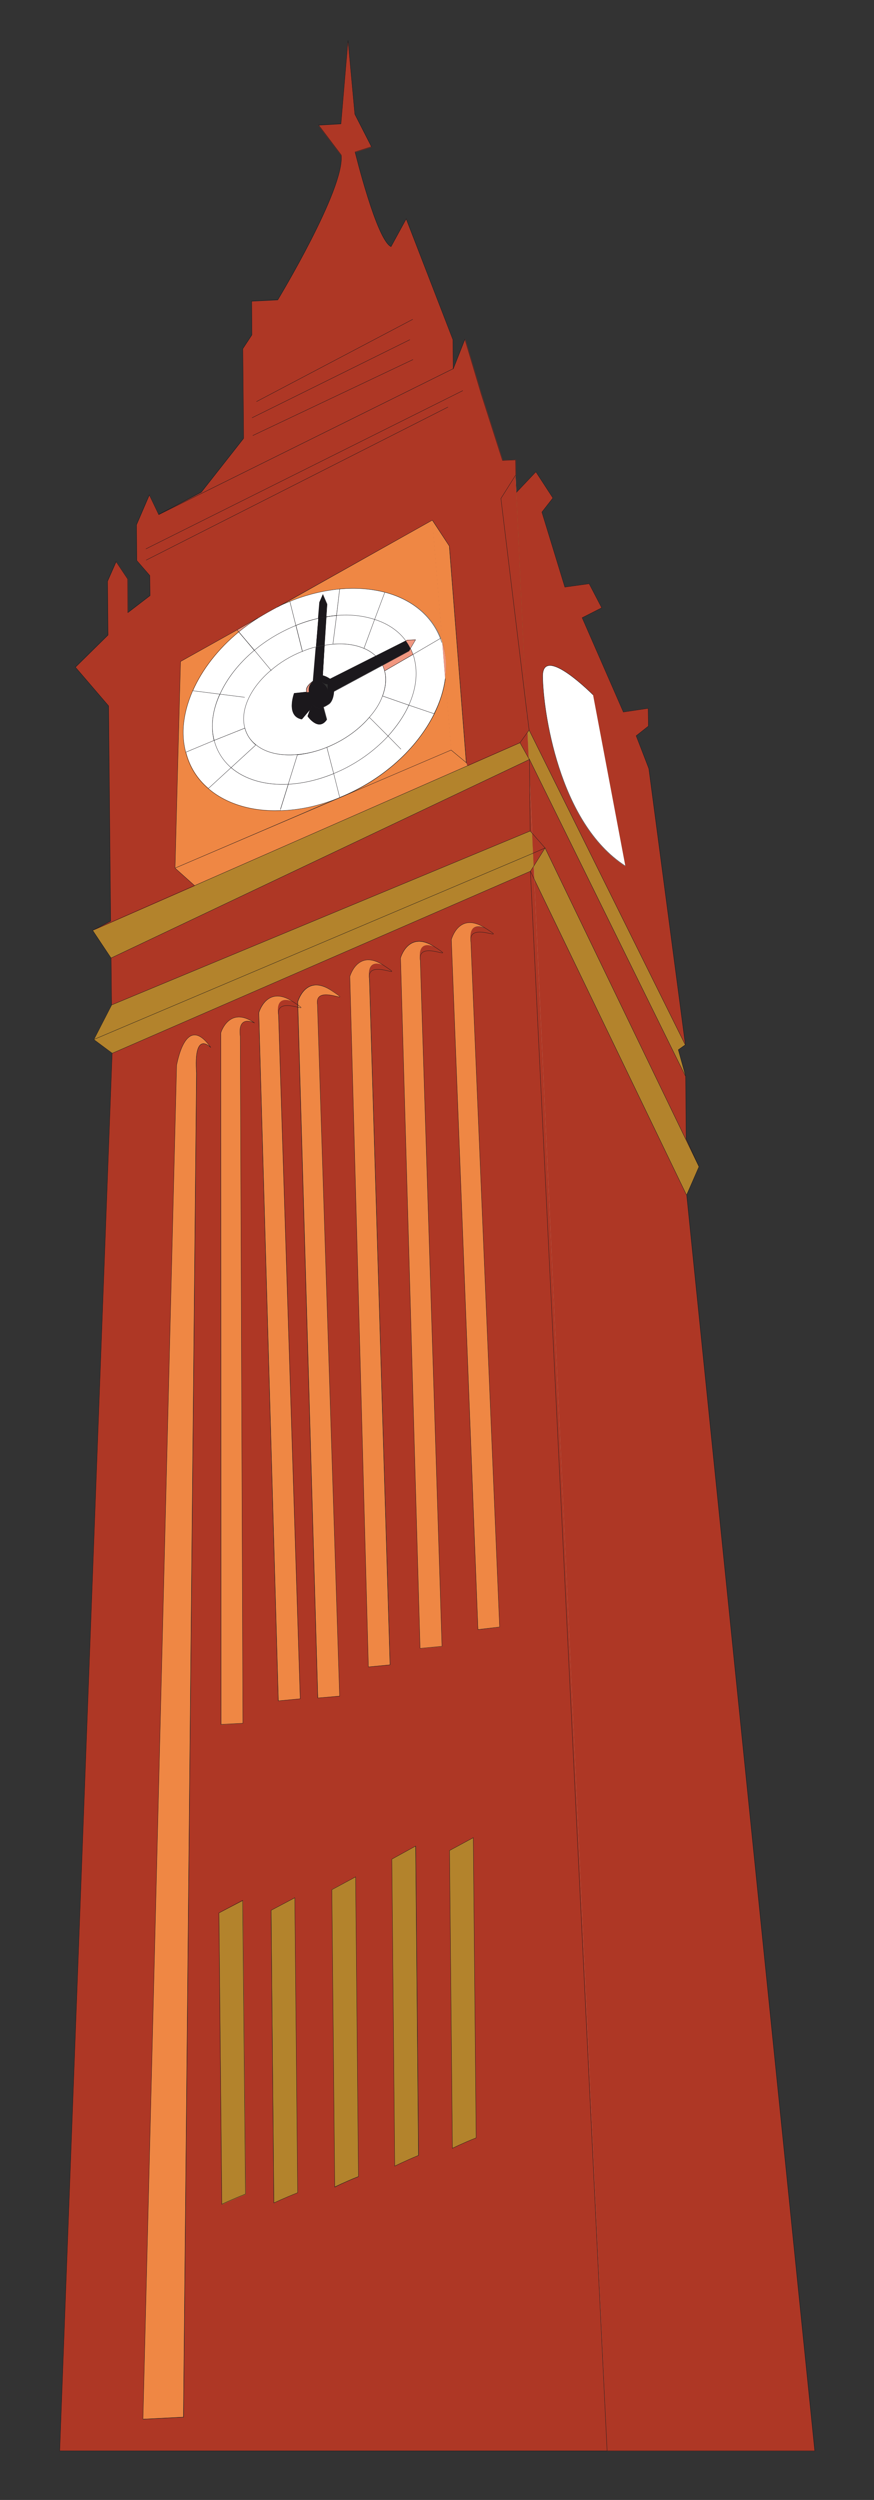 <?xml version="1.0" encoding="utf-8"?>
<!-- Generator: Adobe Illustrator 18.0.0, SVG Export Plug-In . SVG Version: 6.00 Build 0)  -->
<!DOCTYPE svg PUBLIC "-//W3C//DTD SVG 1.1//EN" "http://www.w3.org/Graphics/SVG/1.1/DTD/svg11.dtd">
<svg version="1.1" id="Layer_1" xmlns="http://www.w3.org/2000/svg" xmlns:xlink="http://www.w3.org/1999/xlink" x="0px" y="0px"
	 viewBox="0 0 1400 4000" enable-background="new 0 0 1400 4000" xml:space="preserve">
<rect x="0" y="0" width="1400" height="4000" fill="#333333" stroke="none"/>
<g id="g1665">
	<g id="g6805">
		<g id="g1499" transform="translate(0 0)">
			<polygon id="polygon1501" fill="#AE3725" points="1099.6,1911.9 1304.8,3921.8 972.5,3921.8 855.9,1407 			"/>
			<polygon id="polygon1503" fill="#AE3725" points="848.4,1243.6 848,1214.7 1097.9,1721.7 1098.3,1757.6 1098.7,1822 
				1119.6,1866.7 873.1,1356.8 852.6,1333.4 			"/>
			<polygon id="polygon1505" fill="#B3832C" points="855.1,1385.7 873.1,1356.8 1119.6,1866.7 1099.6,1911.9 855.9,1407 			"/>
			<polygon id="polygon1507" fill="#B3832C" points="845,1171.7 847.6,1168.3 1097.5,1671.5 1086.2,1679.5 1097.9,1721.7 
				848,1214.7 846.7,1213.1 			"/>
			<path id="path1509" fill="#AE3725" d="M1039,1229.8l58.5,441.8l-249.9-503.2l-4.6-36.8L827.1,788l31.3-33l27.2,41.8L868,819.3
				l36.8,120l38.9-5.4l20.1,38.5l-31.3,15.9l66,150.9l39.7-5.9l0.4,28.4l-19.6,15.5L1039,1229.8L1039,1229.8z M1001.8,1386.1
				L950,1111.9c0,0-81.1-81.9-80.7-29.7C869.7,1134.9,893.5,1316.7,1001.8,1386.1z"/>
			<path id="path1511" fill="#FFFFFF" d="M950,1111.9l51.8,274.2c-108.2-69.4-132.1-251.2-132.5-303.4
				C868.5,1030,950,1111.9,950,1111.9L950,1111.9z"/>
			<polygon id="polygon1513" fill="#F19780" points="972.5,3921.8 849.6,1394 855.9,1407 			"/>
			<path id="path1515" fill="#AE3725" d="M337.7,1676.1c-41-58.1-54.3,28.4-54.3,28.4l-53.9,2166.6l64.8-3.3l20.9-2150.3
				C310.1,1650.2,334.7,1673.6,337.7,1676.1L337.7,1676.1z M407.9,1636.9c-41-28.4-54.3,15.9-54.3,15.9l0.4,1106.7l34.7-2.1
				l-4.2-1098.8C380.3,1623.9,404.9,1635.6,407.9,1636.9L407.9,1636.9z M849.6,1394l122.9,2527.3H95.7l84-2236.4L849.6,1394
				L849.6,1394z M800.3,2603.6l-46-1095.9c-6.3-35.9,22.6-22.6,22.6-22.6c-42.2-26.7-53.9,18.8-53.9,18.8l42.6,1103.8L800.3,2603.6
				L800.3,2603.6z M762.7,3420.7l-4.6-480.2l-38,20.5l4.6,476.5C724.7,3437.4,741.4,3429,762.7,3420.7z M708,2634.1L673.3,1537
				c-5.9-35.9,22.6-22.2,22.6-22.2c-41.8-27.2-54.3,18-54.3,18l31.3,1104.6L708,2634.1z M670.8,3448.7l-4.6-494.9l-38,20.9
				l4.6,491.1C632.3,3465.8,649,3457,670.8,3448.7z M625.2,2663.8l-33-1097.1c-5.9-35.9,22.6-22.2,22.6-22.2
				c-41.8-27.2-53.9,18-53.9,18l29.7,1104.6L625.2,2663.8L625.2,2663.8z M574.2,3482.9l-4.6-479.4l-38,20.5l4.6,476
				C536.2,3499.6,552.9,3491.3,574.2,3482.9z M544.1,2713.5l-35.5-1106.3c-5.9-36.4,22.6-22.6,22.6-22.6c-41.8-27.6-54.3,18-54.3,18
				L509,2716.4L544.1,2713.5L544.1,2713.5z M480.6,2718.1l-34.7-1093.4c-5.9-35.9,22.6-22.2,22.6-22.2c-41.8-27.2-54.3,18-54.3,18
				l31.3,1100.9L480.6,2718.1z M476.8,3508.4l-4.6-471.9l-38,20.1l4.2,468.5C438.4,3525.1,455.1,3516.8,476.8,3508.4z M393.7,3510.9
				l-4.6-469.8l-38,20.1l4.6,466.4C355.2,3527.2,371.9,3519.3,393.7,3510.9z"/>
			<polygon id="polygon1517" fill="#F19780" points="873.1,1356.8 853.8,1365.2 852.6,1333.4 			"/>
			<polygon id="polygon1519" fill="#F19780" points="855.1,1385.7 853.8,1365.2 873.1,1356.8 			"/>
			<polygon id="polygon1521" fill="#F19780" points="855.9,1407 849.6,1394 855.1,1385.7 			"/>
			<polygon id="polygon1523" fill="#B3832C" points="150.4,1663.2 853.8,1365.2 855.1,1385.7 849.6,1394 179.7,1685.3 			"/>
			<polygon id="polygon1525" fill="#B3832C" points="849.2,1329.7 852.6,1333.4 853.8,1365.2 150.4,1663.2 178.8,1608 			"/>
			<polygon id="polygon1527" fill="#F19780" points="852.6,1333.4 849.2,1329.7 848.4,1243.6 			"/>
			<polygon id="polygon1529" fill="#AE3725" points="847.1,1215.6 848.4,1243.6 849.2,1329.7 178.8,1608 178,1532.8 			"/>
			<polygon id="polygon1531" fill="#F19780" points="847.1,1215.6 848,1214.7 848.4,1243.6 			"/>
			<polygon id="polygon1533" fill="#F19780" points="848,1214.7 847.1,1215.6 846.7,1213.1 			"/>
			<polygon id="polygon1535" fill="#F19780" points="847.6,1168.3 845,1171.7 843,1131.6 			"/>
			<polygon id="polygon1537" fill="#B3832C" points="311.7,1417 748.9,1225.2 832.9,1188.4 846.7,1213.1 847.1,1215.6 178,1532.8 
				148.7,1488.5 			"/>
			<polygon id="polygon1539" fill="#F19780" points="846.7,1213.1 832.9,1188.4 845,1171.7 			"/>
			<path id="path1541" fill="#AE3725" d="M843,1131.6l2.1,40.5l-12.1,16.7l-83.6,36.8l-2.1-5l-27.2-346.5l-27.2-41.8L444.7,971.5
				c-10.9,5.4-20.9,11.3-30.9,17.6l-33.4,18.8l-90.7,51l-2.9,105.3l-5.9,225.3l31.3,28l0,0l-163.4,71.5l28.8-15l-3.3-344.4
				l-53.1-61.9l52.2-51.4l-0.8-86.1l13.8-31.3l18.4,27.6l0.4,53.9l35.5-27.2l-0.4-32.2l-20.9-23.8l-0.4-57.3l20.5-47.6l15,31.3
				l471.9-233.6l18.8-47.6l26.3,88.2l33.9,105.7l20.9-0.8l0.4,25.1l-23.4,37.2L843,1131.6L843,1131.6z"/>
			<polygon id="polygon1543" fill="#B3832C" points="827.1,788 843,1131.6 802.4,797.6 825.8,760.4 826.2,789.3 			"/>
			<polygon id="polygon1545" fill="#F19780" points="827.1,788 826.2,789.3 825.8,760.4 			"/>
			<path id="path1547" fill="#EF8744" d="M754.4,1507.7l46,1095.9l-34.7,3.8L723,1503.5c0,0,11.7-45.6,53.9-18.8
				C776.9,1484.7,748.5,1471.3,754.4,1507.7L754.4,1507.7z"/>
			<path id="path1549" fill="#B3832C" d="M758.1,2940.4l4.6,480.2c-21.3,8.4-38,16.7-38,16.7l-4.6-476.5L758.1,2940.4L758.1,2940.4z
				"/>
			<polygon id="polygon1551" fill="#EF8744" points="280.4,1389 544.5,1276.2 722.6,1200.1 746.8,1220.2 748.9,1225.2 311.7,1417 
				311.7,1417 			"/>
			<path id="path1553" fill="#EF8744" d="M719.7,873.7l27.2,346.5l-24.2-20.1l-9.6-114.9c2.1-17.1,1.3-34.3-2.5-50.2
				c-0.4-2.5-1.3-4.6-2.1-7.1l-16.3-196L719.7,873.7L719.7,873.7z"/>
			<path id="path1555" fill="#AE3725" d="M725.5,543.5l0.4,46.8L254.1,823.9l68.5-35.9l67.7-86.1l-1.3-143.4l14.6-22.2l-0.4-53.9
				l41.8-2.1c0,0,107.8-178,101.6-231.5l-36.4-48.1l35.9-2.1l11.3-133.3l10.9,117.9l26.7,52.2l-26.3,8.4c0,0,34.7,141.7,57.7,151.3
				l24.2-44.3L725.5,543.5L725.5,543.5z"/>
			<path id="path1557" fill="#EF8744" d="M713.4,1085.6l9.6,114.9l-178.5,76.1v-0.4c69.4-28,123.7-79,151.3-133.7
				C704.6,1123.6,710.9,1104.4,713.4,1085.6L713.4,1085.6z"/>
			<path id="path1559" fill="#F19780" d="M710.5,1035c4.2,16.3,5,33,2.5,50.2l-4.6-57.3C709.2,1030.4,710.1,1032.9,710.5,1035
				L710.5,1035z"/>
			<path id="path1561" fill="#FFFFFF" d="M708.4,1027.9l4.6,57.3c-2.5,18.8-8.4,38-18,56.8l-40.5-14.2c11.3-24.7,15-50.6,8.8-74
				c-0.4-2.5-1.3-4.6-2.1-7.1l44.7-25.9C707.1,1023.3,708,1025.8,708.4,1027.9L708.4,1027.9z"/>
			<path id="path1563" fill="#EF8744" d="M692.5,832.3l16.3,196c-0.8-2.5-1.7-4.6-2.5-7.1c-14.6-37.2-47.2-62.7-89.4-73.6
				c-21.7-5.9-46.4-7.5-71.9-5c-25.9,2.5-53.1,8.8-80.2,20.1c-6.7,2.9-13.4,5.9-19.6,8.8L692.5,832.3L692.5,832.3z"/>
			<path id="path1565" fill="#EF8744" d="M673.3,1537.4L708,2634.5l-35.1,3.3l-31.3-1104.6c0,0,12.5-45.1,54.3-18
				C695.8,1514.8,667.4,1501,673.3,1537.4z"/>
			<path id="path1567" fill="#FFFFFF" d="M705.9,1021.2l-44.7,25.9c-1.3-3.3-2.5-6.7-4.2-9.6l8.4-14.2l-13.8,0.8l-2.1,1.3
				c-11.7-15.9-28.8-27.2-49.7-33.9l16.3-43.9C658.6,958.5,691.2,983.6,705.9,1021.2L705.9,1021.2z"/>
			<path id="path1569" fill="#FFFFFF" d="M621.4,1177.5c14.2-15.5,25.5-32.2,33.4-49.7l40.5,14.2c-27.2,54.8-81.9,105.7-151.3,133.7
				l-10-38.5C569.2,1223.5,598.9,1202.2,621.4,1177.5L621.4,1177.5z"/>
			<path id="path1571" fill="#B3832C" d="M665.7,2953.8l4.6,494.9c-21.3,8.8-38,17.1-38,17.1l-4.6-491.1L665.7,2953.8L665.7,2953.8z
				"/>
			<path id="path1573" fill="#F19780" d="M665.7,1023.3l-8.4,14.2c-2.1-4.6-4.6-8.8-7.5-12.5l2.1-1.3L665.7,1023.3z"/>
			<path id="path1575" fill="#FFFFFF" d="M663.7,1054.2c5.9,23.4,2.5,48.9-8.8,74l-41.8-14.6c5-13.8,6.7-27.6,3.3-40.1l45.6-26.3
				C662.4,1049.6,663.2,1051.7,663.7,1054.2L663.7,1054.2z"/>
			<path id="path1577" fill="#F19780" d="M661.6,1047.1l-45.6,26.3c-0.8-3.3-2.1-6.3-3.3-9.2l42.6-23l2.1-3.8
				C659.1,1040.9,660.3,1043.8,661.6,1047.1L661.6,1047.1z"/>
			<path id="path1579" fill="#1B181C" d="M657.4,1037.5l-2.1,3.8l-42.6,23c-2.9-5.4-6.3-10.4-10.9-15l48.1-24.2
				C652.8,1029.2,655.3,1033.3,657.4,1037.5L657.4,1037.5z"/>
			<path id="path1581" fill="#FFFFFF" d="M612.7,1113.6l41.8,14.6c-7.5,17.1-19.2,33.9-33.4,49.7l-29.7-30.1
				C601.4,1136.6,608.5,1125.3,612.7,1113.6L612.7,1113.6z"/>
			<path id="path1583" fill="#FFFFFF" d="M649.9,1025l-48.1,24.2c-5-5-11.7-9.2-18.8-12.1l17.1-46
				C621,997.8,638.2,1009.5,649.9,1025z"/>
			<path id="path1585" fill="#EF8744" d="M591.8,1566.6l33,1097.1l-34.7,3.3l-29.7-1104.6c0,0,12.5-45.1,53.9-18
				C614.3,1544.5,586.3,1530.7,591.8,1566.6L591.8,1566.6z"/>
			<path id="path1587" fill="#FFFFFF" d="M591.8,1147.9l29.7,30.1c-22.6,24.2-52.2,45.6-86.9,59.8l-10.9-41.8
				C551.6,1184.6,575.5,1167.1,591.8,1147.9z"/>
			<path id="path1589" fill="#FFFFFF" d="M616,1073.5c3.3,12.5,1.7,26.3-3.3,40.1c-4.2,11.7-11.3,23-20.9,33.9
				c-16.7,19.6-40.1,36.8-68.1,48.1c-16.3,6.7-32.2,10.4-47.6,11.7c-27.2,2.5-51-2.9-66.5-15.9c-8.8-7.1-14.6-15.9-17.6-27.2
				c-7.5-29.3,10-64.8,42.2-91.9c14.2-12.1,30.9-22.6,50.2-30.1c7.1-2.9,14.2-5.4,21.3-7.1l-4.6,54.3l-0.4,0.4c0,0-0.4,0-0.4,0.4
				c-2.9,2.1-12.1,9.2-9.6,16.3v0.4L471,1109c0,0-13.8,36.8,12.1,41.4l13.8-16.3l-4.2,11.3c0,0,17.1,25.1,30.5,5.4l-5.4-20.1
				c2.5-0.8,5-2.5,7.9-4.2c0,0,7.9-2.9,9.2-20.9l77.7-41.8C613.9,1067.2,615.2,1070.5,616,1073.5L616,1073.5z"/>
			<path id="path1591" fill="#FFFFFF" d="M616.4,947.7l-16.3,43.9c-18-5.9-38.9-7.9-61.4-6.3l5.4-42.6
				C570,940.1,594.7,941.8,616.4,947.7L616.4,947.7z"/>
			<path id="path1593" fill="#1B181C" d="M612.7,1064.3l-77.7,41.8c-1.3,17.6-9.2,20.9-9.2,20.9c-2.9,2.1-5.4,3.3-7.9,4.2l-1.3-4.2
				c0,0,8.8,0,8.4-20.1c-0.4-20.1,1.3-7.5-9.2-15.5l0.8-10.9c5.9,1.3,11.7,5.4,11.7,5.4l73.1-36.8
				C606.4,1053.8,610.2,1058.8,612.7,1064.3L612.7,1064.3z"/>
			<path id="path1595" fill="#FFFFFF" d="M601.8,1049.2l-73.1,36.8c0,0-5.9-4.2-11.7-5.4l2.9-48.5c4.6-0.8,9.2-1.3,13.4-1.7
				c18.8-1.7,35.9,0.8,49.7,6.7C590.5,1040.4,596.8,1044.2,601.8,1049.2L601.8,1049.2z"/>
			<path id="path1597" fill="#FFFFFF" d="M600.1,991.1l-17.1,46c-13.8-5.9-30.9-8.4-49.7-6.7l0,0l5.9-45.6
				C561.3,983.2,582.2,985.3,600.1,991.1L600.1,991.1z"/>
			<path id="path1599" fill="#B3832C" d="M569.6,3003.1l4.6,479.4c-21.3,8.4-38,16.7-38,16.7l-4.6-476L569.6,3003.1L569.6,3003.1z"
				/>
			<path id="path1601" fill="#EF8744" d="M544.1,1275.7L544.1,1275.7L280.4,1389l5.9-225.3h7.9c-0.8,13.4,0.4,26.3,3.8,39.3
				c5.9,23.4,18.4,43,35.9,58.1c28.4,24.2,69.4,36.8,115.8,35.5C479.3,1295.8,511.9,1289.1,544.1,1275.7L544.1,1275.7z"/>
			<path id="path1603" fill="#FFFFFF" d="M544.1,942.2l-5.4,42.6c-5.4,0.4-10.9,0.8-16.3,2.1l1.3-20.1l-6.7-15.5l-5,12.1l-2.1,25.9
				c-11.7,2.5-23.8,6.3-35.9,11.3l-9.6-38.5C491.5,951.4,518.6,944.7,544.1,942.2L544.1,942.2z"/>
			<path id="path1605" fill="#FFFFFF" d="M534.5,1237.7l10,38.5c-32.6,13.4-64.8,20.1-94.9,20.9v-2.1l12.5-40.1
				c22.6-1.3,47.2-6.7,71.9-16.7C534.1,1237.7,534.1,1237.7,534.5,1237.7L534.5,1237.7z"/>
			<path id="path1607" fill="#EF8744" d="M508.6,1607.2l35.5,1106.3l-34.7,3.3L477.3,1603c0,0,12.5-45.6,54.3-18
				C572.5,1612.2,502.8,1570.8,508.6,1607.2z"/>
			<path id="path1609" fill="#FFFFFF" d="M539.1,985.3l-5.9,45.6l0,0c-4.6,0.4-8.8,0.8-13.4,1.7l2.9-45.1
				C528.2,986.1,533.7,985.7,539.1,985.3L539.1,985.3z"/>
			<path id="path1611" fill="#FFFFFF" d="M523.6,1195.9l10.9,41.8c-0.4,0-0.4,0.4-0.8,0.4c-24.7,10-48.9,15.5-71.9,16.7l14.6-46.8
				C491.5,1206.4,507.3,1202.6,523.6,1195.9L523.6,1195.9z"/>
			<path id="path1613" fill="#1B181C" d="M525.3,1107.3c0.4,20.1-8.4,20.1-8.4,20.1l1.3,4.2c-11.7,4.6-15.5-2.9-15.5-2.9l-5.4,6.3
				l3.3-8.8c-8.8-3.8-7.1-10.4-9.6-18.4l3.8-0.4c-1.3-8.8,1.7-12.5,5.9-16.7l0.4-0.4c0.4-0.4,0.4-0.4,0.4-0.4l0,0
				c1.7-1.7,3.8-3.8,5.4-6.3c2.5-3.3,6.3-3.8,10-2.5l-0.8,10.9C526.6,1099.8,525.3,1107.3,525.3,1107.3L525.3,1107.3z"/>
			<path id="path1615" fill="#1B181C" d="M517,951.4l6.7,15.5l-1.3,20.1c-4.2,0.4-8.4,1.3-13,2.5l2.1-25.9L517,951.4L517,951.4z"/>
			<path id="path1617" fill="#1B181C" d="M517.8,1131.6l5.4,20.1c-13,19.6-30.5-5.4-30.5-5.4l4.2-11.3l5.4-6.3
				C502.8,1128.2,506.1,1136.2,517.8,1131.6L517.8,1131.6z"/>
			<path id="path1619" fill="#1B181C" d="M522.4,986.9l-2.9,45.1c-4.6,0.8-9.2,1.7-13.8,2.9l3.8-46
				C514,988.6,518.2,987.8,522.4,986.9z"/>
			<path id="path1621" fill="#1B181C" d="M519.9,1032.5L517,1081c-3.8-0.8-7.5-0.4-10,2.5c-1.7,2.5-3.8,4.6-5.4,6.3l4.6-54.3
				C510.7,1034.2,515.3,1033.3,519.9,1032.5L519.9,1032.5z"/>
			<path id="path1623" fill="#FFFFFF" d="M509.9,989.5l-3.8,46c-7.1,1.7-14.2,4.2-21.3,7.1l-10.4-41.8
				C486,996.1,498.2,992.4,509.9,989.5L509.9,989.5z"/>
			<path id="path1625" fill="#F19780" d="M501.5,1089.8L501.5,1089.8c0,0,0,0.4-0.4,0.4C501.1,1089.8,501.1,1089.8,501.5,1089.8z"/>
			<path id="path1627" fill="#1B181C" d="M500.7,1125.7l-3.3,8.8l-13.8,16.3c-25.5-5-12.1-41.4-12.1-41.4l19.6-2.1
				C493.6,1115.7,491.9,1122.4,500.7,1125.7L500.7,1125.7z"/>
			<path id="path1629" fill="#F19780" d="M500.7,1090.6c-3.8,3.8-7.1,7.5-5.9,16.7l-3.8,0.4v-0.4
				C488.5,1099.8,497.7,1092.3,500.7,1090.6L500.7,1090.6z"/>
			<path id="path1631" fill="#FFFFFF" d="M473.9,1000.7l10.4,41.8c-18.8,7.5-35.9,18-50.2,30.1l-27.2-32.2
				c18.8-15.9,41.4-29.3,65.6-39.3C473.5,1001.2,473.9,1001.2,473.9,1000.7z"/>
			<path id="path1633" fill="#EF8744" d="M445.9,1624.7l34.7,1093.4l-34.7,3.3l-31.3-1100.9c0,0,12.5-45.1,54.3-18
				C468.5,1602.6,440.1,1588.8,445.9,1624.7z"/>
			<path id="path1635" fill="#B3832C" d="M472.2,3036.6l4.6,471.9c-21.3,8.4-38,16.3-38,16.3l-4.2-468.5L472.2,3036.6L472.2,3036.6z
				"/>
			<path id="path1637" fill="#FFFFFF" d="M476.4,1207.6l-14.6,46.8c-36.8,2.1-69.4-7.5-91.5-26.3l39.7-36.4
				C425.4,1204.7,449.3,1210.1,476.4,1207.6z"/>
			<path id="path1639" fill="#FFFFFF" d="M464.3,962.3l9.6,38.5c-0.4,0-0.4,0.4-0.8,0.4c-24.7,10-46.8,23.4-65.6,39.3l-24.7-29.7
				c9.6-7.9,20.1-15.5,30.9-22.2l30.9-17.6C450.5,968.1,457.2,965.2,464.3,962.3z"/>
			<path id="path1641" fill="#FFFFFF" d="M461.8,1254.4l-12.5,40.1v2.1c-46.4,1.7-87.4-10.9-115.8-35.5l0,0l36.4-33
				C392.4,1246.9,425,1256.5,461.8,1254.4z"/>
			<path id="path1643" fill="#F19780" d="M444.2,971.5L413.3,989C423.3,982.3,433.4,976.5,444.2,971.5z"/>
			<path id="path1645" fill="#FFFFFF" d="M352.3,1110.7c11.3-25.1,30.5-49.7,55.2-70.2l27.2,32.2c-32.2,27.2-49.7,62.7-42.2,91.9
				l-49.3,20.1C336.8,1161.2,340.6,1135.7,352.3,1110.7L352.3,1110.7z"/>
			<path id="path1647" fill="#F19780" d="M379.9,1007.8l33.4-18.8c-10.9,6.7-20.9,14.2-30.9,22.2L379.9,1007.8z"/>
			<path id="path1649" fill="#FFFFFF" d="M409.5,1192.2l-39.7,36.4c-13-11.3-22.6-25.9-27.2-43.5L392,1165
				C394.9,1175.9,401.2,1185.1,409.5,1192.2L409.5,1192.2z"/>
			<path id="path1651" fill="#FFFFFF" d="M382.4,1011.2l24.7,29.7c-24.7,20.5-43.9,44.7-55.2,70.2l-43-5.4l0,0
				C323.9,1071,349.4,1038.4,382.4,1011.2L382.4,1011.2z"/>
			<path id="path1653" fill="#EF8744" d="M407.9,1636.9c-2.9-1.3-27.6-13-23,21.7l4.2,1098.8l-34.7,2.1L354,1652.7
				C353.5,1652.7,366.9,1608.4,407.9,1636.9L407.9,1636.9z"/>
			<path id="path1655" fill="#B3832C" d="M389.1,3041.2l4.6,469.8c-21.3,8.4-38,16.3-38,16.3l-4.6-466.4L389.1,3041.2z"/>
			<path id="path1657" fill="#EF8744" d="M379.9,1007.8l2.9,3.3c-33,27.2-58.5,60.2-73.6,94c-8.8,19.6-13.8,39.7-15,58.9h-7.9
				l2.9-105.3L379.9,1007.8L379.9,1007.8z"/>
			<path id="path1659" fill="#FFFFFF" d="M370.3,1228.1l-36.4,33l0,0c-17.6-15-30.1-34.7-35.9-58.1l45.1-18.4
				C347.7,1202.2,356.9,1216.8,370.3,1228.1L370.3,1228.1z"/>
			<path id="path1661" fill="#FFFFFF" d="M308.8,1105.2l43,5.4c-11.3,25.1-15,50.6-9.2,74.4l-45.1,18.4c-3.3-12.5-4.6-25.9-3.8-39.3
				C295,1144.5,300.5,1124.9,308.8,1105.2L308.8,1105.2L308.8,1105.2z"/>
			<path id="path1663" fill="#EF8744" d="M337.7,1676.1c-2.9-2.9-27.6-26.3-23,41l-20.9,2150.3l-64.8,3.3l53.9-2166.6
				C283.3,1704.6,296.7,1618,337.7,1676.1L337.7,1676.1z"/>
		</g>
		<path id="path1667" fill="none" stroke="#1B181C" stroke-width="0.5" d="M827.1,788l31.3-33l27.2,41.8L868,819.4l36.8,120
			l38.9-5.4l20.1,38.5l-31.3,15.9l66,150.9l39.7-5.9l0.4,28.4l-19.6,15.5l20.5,52.7l58.5,441.8l-11.3,7.9l11.7,42.2l0.4,35.9
			l0.4,64.4l20.5,44.3l-19.6,45.1l205.2,2009.9H95.7l84-2236.4l-29.3-21.7l28.4-55.2l-0.8-75.2l-29.7-44.3l28.8-15l-3.3-344.4
			l-53.1-61.9l52.2-51.4l-0.8-86.1l13.8-31.3l18.4,27.6l0.4,53.9l35.5-27.2l-0.4-32.2L219,896.7l-0.4-57.3l20.5-47.6l15,31.3
			l68.5-35.9l67.7-86.1l-1.3-143.4l14.6-22.2l-0.4-53.9l41.8-2.1c0,0,107.8-178,101.6-231.5L510.3,200l35.9-2.1l11.3-133.3
			l10.9,117.9l26.7,52.2l-26.3,8.4c0,0,34.7,141.7,57.7,151.3l24.2-44.3l74.8,193.5l0.4,46.8l18.8-47.6l26.3,88.2l33.9,105.7
			l20.9-0.8l0.4,25.1"/>
		<polyline id="polyline1669" fill="#AE3725" stroke="#1B181C" stroke-width="0.5" points="972.5,3921.8 849.6,1394 855.1,1385.7 
			873.1,1356.8 852.6,1333.4 849.2,1329.7 848.4,1243.6 848,1214.7 846.7,1213.1 832.9,1188.4 845,1171.7 847.6,1168.3 843,1131.6 
			802.4,797.6 825.8,760.4 		"/>
		<line id="line1671" fill="none" stroke="#1B181C" stroke-width="0.5" x1="178.8" y1="1608" x2="849.2" y2="1329.7"/>
		<polyline id="polyline1673" fill="none" stroke="#1B181C" stroke-width="0.5" points="150.4,1663.2 853.8,1365.2 873.1,1356.8 
			1119.6,1866.7 		"/>
		<polyline id="polyline1675" fill="none" stroke="#1B181C" stroke-width="0.5" points="179.7,1685.3 849.6,1394 855.9,1407 
			1099.6,1911.9 		"/>
		<polyline id="polyline1677" fill="none" stroke="#1B181C" stroke-width="0.5" points="178,1532.8 847.1,1215.6 848,1214.7 
			1097.9,1721.7 		"/>
		<polyline id="polyline1679" fill="none" stroke="#1B181C" stroke-width="0.5" points="722.6,1200.1 544.5,1276.2 280.4,1389 
			286.3,1164.2 289.2,1058.4 379.9,1007.8 413.3,988.6 		"/>
		<line id="line1681" fill="none" stroke="#1B181C" stroke-width="0.5" x1="444.2" y1="971.5" x2="692.5" y2="832.3"/>
		<path id="path1683" fill="none" stroke="#1B181C" stroke-width="0.5" d="M713.4,1085.6c-2.5,18.8-8.4,38-18,56.8
			c-27.2,54.8-81.9,105.7-151.3,133.7c-32.6,13.4-64.8,20.1-94.9,20.9c-46.4,1.7-87.4-10.9-115.8-35.5c-17.6-15-30.1-34.7-35.9-58.1
			c-3.3-12.5-4.6-25.9-3.8-39.3c1.3-19.6,6.3-39.3,15-58.9c15-33.9,40.5-66.9,73.6-94c9.6-7.9,20.1-15.5,30.9-22.2
			c10-6.3,20.1-12.1,30.9-17.6c6.3-3.3,13-6.3,19.6-8.8c27.2-11.3,54.3-17.6,80.2-20.1c25.9-2.5,50.2-0.4,71.9,5
			c42.2,10.9,74.8,36.4,89.4,73.6c0.8,2.5,1.7,4.6,2.5,7.1"/>
		<path id="path1685" fill="none" stroke="#1B181C" stroke-width="0.5" d="M657.4,1037.5c1.7,2.9,2.9,6.3,4.2,9.6
			c0.8,2.5,1.7,4.6,2.1,7.1c5.9,23.4,2.5,48.9-8.8,74c-7.5,17.1-19.2,33.9-33.4,49.7c-22.6,24.2-52.2,45.6-86.9,59.8
			c-0.4,0-0.4,0.4-0.8,0.4c-24.7,10-48.9,15.5-71.9,16.7c-36.8,2.1-69.4-7.5-91.5-26.3c-13-11.3-22.6-25.9-27.2-43.5
			c-6.3-23.4-2.5-49.3,9.2-74.4c11.3-25.1,30.5-49.7,55.2-70.2c18.8-15.9,41.4-29.3,65.6-39.3c0.4,0,0.4-0.4,0.8-0.4
			c12.1-5,24.2-8.8,35.9-11.3"/>
		<path id="path1687" fill="none" stroke="#1B181C" stroke-width="0.5" d="M522.4,986.9c5.4-0.8,10.9-1.7,16.3-2.1
			c22.2-2.1,43,0.4,61.4,6.3c20.9,6.7,38,18,49.7,33.9"/>
		<path id="path1689" fill="none" stroke="#1B181C" stroke-width="0.5" d="M612.7,1064.3c1.3,2.9,2.5,5.9,3.3,9.2
			c3.3,12.5,1.7,26.3-3.3,40.1c-4.2,11.7-11.3,23-20.9,33.9c-16.7,19.6-40.1,36.8-68.1,48.1c-16.3,6.7-32.2,10.4-47.6,11.7
			c-27.2,2.5-51-2.9-66.5-15.9c-8.8-7.1-14.6-15.9-17.6-27.2c-7.5-29.3,10-64.8,42.2-91.9c14.2-12.1,30.9-22.6,50.2-30.1
			c7.1-2.9,14.2-5.4,21.3-7.1"/>
		<path id="path1691" fill="none" stroke="#1B181C" stroke-width="0.5" d="M519.9,1032.5c4.6-0.8,9.2-1.3,13.4-1.7
			c18.8-1.7,35.9,0.8,49.7,6.7c7.1,2.9,13.4,7.1,18.8,12.1"/>
		<polyline id="polyline1693" fill="none" stroke="#1B181C" stroke-width="0.5" points="464.3,962.3 473.9,1000.7 484.4,1042.5 		
			"/>
		<polyline id="polyline1695" fill="none" stroke="#1B181C" stroke-width="0.5" points="533.3,1030.4 539.1,985.3 544.1,942.2 		"/>
		<polyline id="polyline1697" fill="none" stroke="#1B181C" stroke-width="0.5" points="583,1037.5 600.1,991.1 616.4,947.7 		"/>
		<polyline id="polyline1699" fill="none" stroke="#1B181C" stroke-width="0.5" points="616,1073.5 661.6,1047.1 705.9,1021.2 		"/>
		<polyline id="polyline1701" fill="none" stroke="#1B181C" stroke-width="0.5" points="695.4,1142 654.5,1128.2 612.7,1113.6 		"/>
		<polyline id="polyline1703" fill="none" stroke="#1B181C" stroke-width="0.5" points="591.8,1147.9 621.4,1177.5 642.3,1198.8 		
			"/>
		<polyline id="polyline1705" fill="none" stroke="#1B181C" stroke-width="0.5" points="523.6,1195.9 534.5,1237.7 544.1,1275.7 		
			"/>
		<polyline id="polyline1707" fill="none" stroke="#1B181C" stroke-width="0.5" points="476.4,1207.6 461.8,1254.4 449.3,1294.6 		
			"/>
		<polyline id="polyline1709" fill="none" stroke="#1B181C" stroke-width="0.5" points="409.5,1192.2 370.3,1228.1 333.9,1261.5 		
			"/>
		<polyline id="polyline1711" fill="none" stroke="#1B181C" stroke-width="0.5" points="392.4,1165 343.1,1184.6 298,1203.4 		"/>
		<polyline id="polyline1713" fill="none" stroke="#1B181C" stroke-width="0.5" points="392,1115.7 352.3,1110.7 308.8,1105.2 		"/>
		<polyline id="polyline1715" fill="none" stroke="#1B181C" stroke-width="0.5" points="434.6,1073 407.5,1040.4 382.4,1011.2 
			379.9,1007.8 		"/>
		<polyline id="polyline1717" fill="none" stroke="#1B181C" stroke-width="0.5" points="148.7,1488.5 311.7,1417 748.9,1225.2 
			832.9,1188.4 		"/>
		<line id="line1719" fill="none" stroke="#1B181C" stroke-width="0.5" x1="280.4" y1="1389" x2="311.7" y2="1417"/>
		<polyline id="polyline1721" fill="none" stroke="#1B181C" stroke-width="0.5" points="722.6,1200.1 746.8,1220.2 719.7,873.7 
			692.5,832.3 		"/>
		<path id="path1723" fill="none" stroke="#1B181C" stroke-width="0.5" d="M501.5,1089.8l-0.4,0.4"/>
		<path id="path1725" fill="none" stroke="#1B181C" stroke-width="0.5" d="M517.8,1131.6c2.5-0.8,5-2.5,7.9-4.2
			c0,0,7.9-2.9,9.2-20.9l77.7-41.8l42.6-23l2.1-3.8l8.4-14.2l-13.8,0.8l-2.1,1.3l-48.1,24.2l-73.1,36.8c0,0-5.9-4.2-11.7-5.4"/>
		<path id="path1727" fill="none" stroke="#1B181C" stroke-width="0.5" d="M491,1107.3l-19.6,2.1c0,0-13.8,36.8,12.1,41.4l13.8-16.3
			"/>
		<path id="path1729" fill="none" stroke="#1B181C" stroke-width="0.5" d="M491,1107.3c2.5,7.9,0.4,14.6,9.6,18.4l-3.3,8.8
			l-4.2,11.3c0,0,17.1,25.1,30.5,5.4l-5.4-20.1l-1.3-4.2c0,0,8.8,0,8.4-20.1c-0.4-20.1,1.3-7.5-9.2-15.5l0.8-10.9l2.9-48.5l2.9-45.1
			l1.3-20.1l-6.7-15.5l-5,12.1l-2.1,25.9l-3.8,46l-4.6,54.3l0,0c0,0,0,0-0.4,0.4c0,0-0.4,0-0.4,0.4c-2.9,2.1-12.1,9.2-9.6,16.3
			C491,1107.3,491,1107.3,491,1107.3z"/>
		<line id="line1731" fill="none" stroke="#1B181C" stroke-width="0.5" x1="233.6" y1="878.3" x2="741.4" y2="625"/>
		<line id="line1733" fill="none" stroke="#1B181C" stroke-width="0.5" x1="234" y1="896.3" x2="717.6" y2="651.3"/>
		<line id="line1735" fill="none" stroke="#1B181C" stroke-width="0.5" x1="404.9" y1="696.9" x2="661.6" y2="575.3"/>
		<line id="line1737" fill="none" stroke="#1B181C" stroke-width="0.5" x1="403.7" y1="668.5" x2="656.6" y2="543.5"/>
		<path id="path1739" fill="none" stroke="#1B181C" stroke-width="0.5" d="M337.7,1676.6L337.7,1676.6"/>
		<path id="path1741" fill="none" stroke="#1B181C" stroke-width="0.5" d="M337.7,1676.1c-2.9-2.9-27.6-26.3-23,41l-20.9,2150.3
			l-64.8,3.3l53.9-2166.6C283.3,1704.6,296.7,1618,337.7,1676.1L337.7,1676.1z"/>
		<path id="path1743" fill="none" stroke="#1B181C" stroke-width="0.5" d="M407.9,1636.9L407.9,1636.9"/>
		<path id="path1745" fill="none" stroke="#1B181C" stroke-width="0.5" d="M354,2759l-0.4-1106.3c0,0,13.4-44.3,54.3-15.9
			c-2.9-1.3-27.6-13-23,21.7l4.2,1098.8L354,2759L354,2759z"/>
		<path id="path1747" fill="none" stroke="#1B181C" stroke-width="0.5" d="M445.9,2721.4l-31.3-1100.9c0,0,12.5-45.1,54.3-18
			s-28.4-13.8-22.6,22.2L481,2718.1L445.9,2721.4z"/>
		<path id="path1749" fill="none" stroke="#1B181C" stroke-width="0.5" d="M509,2716.8L476.8,1603c0,0,12.5-45.6,54.3-18
			c41.8,27.6-28.4-13.8-22.6,22.6l35.5,1106.3L509,2716.8z"/>
		<path id="path1751" fill="none" stroke="#1B181C" stroke-width="0.5" d="M590.1,2667.1l-29.7-1104.6c0,0,12.5-45.1,53.9-18
			c41.8,27.2-28.4-13.8-22.6,22.2l33,1097.1L590.1,2667.1L590.1,2667.1z"/>
		<path id="path1753" fill="none" stroke="#1B181C" stroke-width="0.5" d="M672.9,2637.4l-31.3-1104.6c0,0,12.5-45.1,54.3-18
			s-28.4-13.8-22.6,22.2L708,2634.1L672.9,2637.4z"/>
		<path id="path1755" fill="none" stroke="#1B181C" stroke-width="0.5" d="M765.6,2607.3L723,1503.5c0,0,11.7-45.6,53.9-18.8
			c42.2,26.7-28.4-13.4-22.6,22.6l46,1095.9L765.6,2607.3L765.6,2607.3z"/>
		<path id="path1757" fill="none" stroke="#1B181C" stroke-width="0.5" d="M350.6,3060.8l38-20.1l4.6,469.8
			c-21.3,8.4-38,16.3-38,16.3L350.6,3060.8L350.6,3060.8z"/>
		<path id="path1759" fill="none" stroke="#1B181C" stroke-width="0.5" d="M434.2,3056.6l38-20.1l4.6,471.9
			c-21.3,8.4-38,16.3-38,16.3L434.2,3056.6L434.2,3056.6z"/>
		<path id="path1761" fill="none" stroke="#1B181C" stroke-width="0.5" d="M531.6,3023.6l38-20.5l4.6,479.4
			c-21.3,8.4-38,16.7-38,16.7L531.6,3023.6z"/>
		<path id="path1763" fill="none" stroke="#1B181C" stroke-width="0.5" d="M627.7,2974.7l38-20.9l4.6,494.9
			c-21.3,8.8-38,17.1-38,17.1L627.7,2974.7L627.7,2974.7z"/>
		<path id="path1765" fill="none" stroke="#1B181C" stroke-width="0.5" d="M720.1,2960.9l38-20.5l4.6,480.2
			c-21.3,8.4-38,16.7-38,16.7L720.1,2960.9L720.1,2960.9z"/>
		<line id="line1767" fill="none" stroke="#1B181C" stroke-width="0.5" x1="847.6" y1="1168.3" x2="1097.5" y2="1671.5"/>
		<line id="line1769" fill="none" stroke="#1B181C" stroke-width="0.5" x1="254.1" y1="823.5" x2="725.9" y2="589.9"/>
		<line id="line1771" fill="none" stroke="#1B181C" stroke-width="0.5" x1="410.8" y1="642.6" x2="661.2" y2="510.9"/>
		<path id="path1773" fill="none" stroke="#1B181C" stroke-width="0.5" d="M950,1111.9c0,0-81.1-81.9-80.7-29.7
			c0.4,52.2,24.7,234.1,132.5,303.4"/>
	</g>
</g>
</svg>
